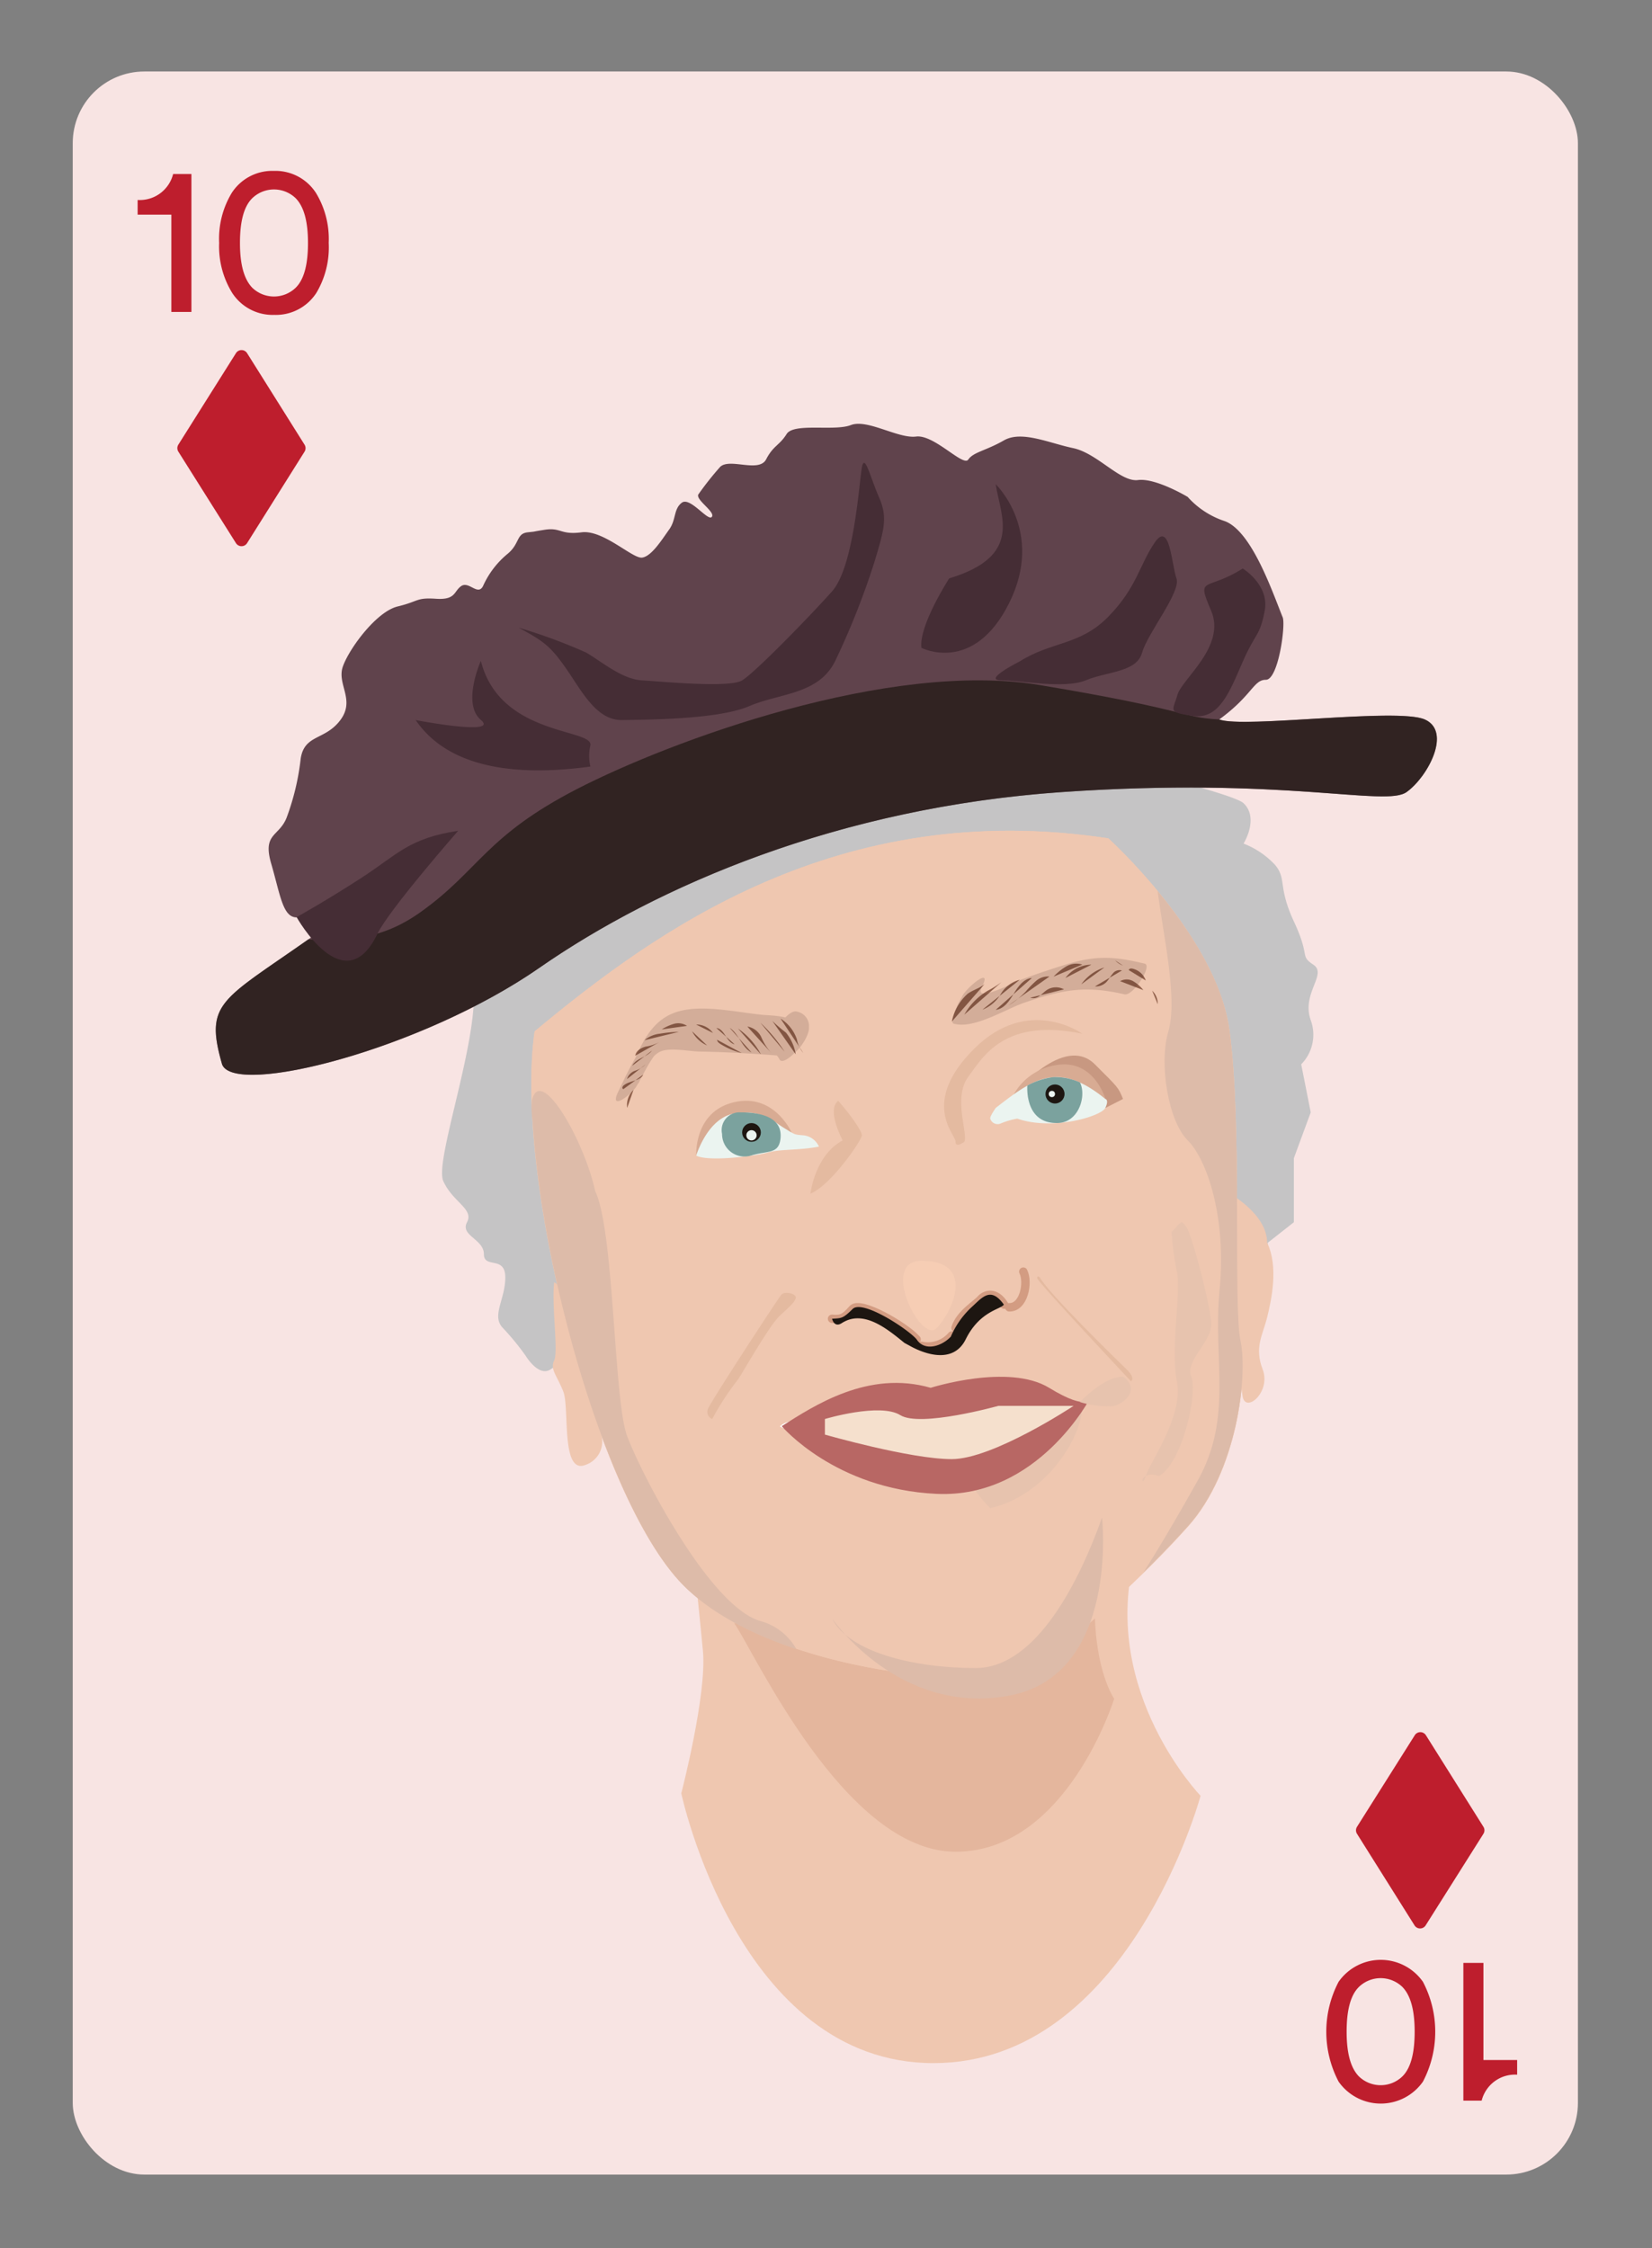 <svg id="Layer_1" data-name="Layer 1" xmlns="http://www.w3.org/2000/svg" viewBox="0 0 196 266.67"><rect x="0" y="0" width="196" height="266.67" fill="#808080" stroke="none"/><defs><style>.cls-1{fill:#f8e4e3;}.cls-2{fill:#bcbec0;opacity:0.85;}.cls-3{fill:#60434c;}.cls-12,.cls-4{fill:#1d1611;}.cls-4{opacity:0.7;}.cls-5{fill:#452d35;}.cls-6{fill:#efc7b0;}.cls-7{fill:#e4b69d;}.cls-8{fill:#e7c3ae;}.cls-9{fill:#c89881;}.cls-10{fill:#d8ab93;}.cls-11,.cls-14{fill:none;stroke-miterlimit:10;}.cls-11{stroke:#d39c82;stroke-linecap:round;}.cls-13{fill:#e4baa0;}.cls-14{stroke:#fff;stroke-width:0.25px;}.cls-15{fill:#b86764;}.cls-16{fill:#f5e0cd;}.cls-17{fill:#ddbba9;}.cls-18{fill:#8f5f4a;}.cls-19{fill:#f6cdb4;}.cls-20{fill:#ebf4f0;}.cls-21{fill:#7ba29e;}.cls-22{opacity:0.15;}.cls-23{fill:#381c15;}.cls-24{fill:#be1e2d;}</style></defs><title>badbitchcards</title><rect class="cls-1" x="8.63" y="8.48" width="178.58" height="249.45" rx="8.5" ry="8.5"/><path class="cls-2" d="M56,115.83c1.47,5.79-4.54,21.72-3.41,24.25s3.66,3.3,2.82,4.89,2,2,2,3.78,2.54.13,2.54,2.77-1.69,4.55-.28,6a30.16,30.16,0,0,1,2.71,3.31s1.52,2.53,2.93,1.6,3.07-1.48,3.52,0,77.75-7.32,78.68-7.37,2.9-2.78,2.9-4.23v-3.42l3.1-2.44v-7.6l2-5.43-1.13-5.7a5,5,0,0,0,1.13-5.24c-1.13-3.18,2-5.44.32-6.57s-.32-.85-2.29-5.07-.85-5.07-2.25-6.76a10,10,0,0,0-3.75-2.54s1.88-3,0-4.79-36.8-9.86-48.23-9.86S56,115.83,56,115.83Z"/><path class="cls-3" d="M37.47,110.8c-11.12,7.89-13.27,7.94-11.12,15.45C27.79,130.12,50,124.51,64,114.79s35.48-19,62-20.84,38.37,1.79,40.88,0,5.38-7.17,2.15-8.61-21.51,1.08-24.38,0c3.94-2.87,4.06-4.71,5.54-4.71s2.35-6.45,2-7.39c-1.25-3.09-3.67-10.21-6.86-11.42a10.17,10.17,0,0,1-4.42-2.88s-3.78-2.27-5.89-2-4.81-3.18-7.71-3.79-6.11-2.12-8.21-.91-3.62,1.38-4.22,2.27-4.05-3-6.19-2.73-5.78-2.12-7.74-1.36-6.77-.3-7.62,1.06-1.58,1.36-2.43,3-4.3-.19-5.45.89a36.24,36.24,0,0,0-2.54,3.2c-.59.61,2,2.12,1.55,2.73s-2.58-2.42-3.57-1.67-.65,2-1.5,3.18-2.08,3.18-3.21,3.33-4.61-3.33-7.18-3-2.42-.61-4.39-.3-.61.15-2,.3-.91,1.36-2.42,2.58a10.48,10.48,0,0,0-2.88,3.79c-.61,1.21-1.67-.61-2.58,0s-.61,1.67-3,1.51-2,.3-4.54.91-5.76,5-6.51,7.12,1.51,3.94-.3,6.36-4.24,1.67-4.7,4.54A29.39,29.39,0,0,1,34,97c-.91,2.27-2.88,1.82-1.82,5.45s1.36,6.36,3,6.36S37.47,110.8,37.47,110.8Z"/><path class="cls-4" d="M169.06,85.34c-3.23-1.43-21.51,1.08-24.38,0-4.61-.25-3.37-1.09-21.3-4.08S79.5,87.91,68.53,93.55s-11.63,9.64-18.61,14.62c-4.81,3.44-8.91,3.38-13.34,3.25-10.35,7.27-12.33,7.53-10.23,14.82C27.79,130.12,50,124.51,64,114.79s35.48-19,62-20.84,38.37,1.79,40.88,0S172.28,86.78,169.06,85.34Z"/><path class="cls-5" d="M61.54,74.45c2.92,1.59,3.72,2.13,5.58,4.78s3.6,6.24,6.71,6.18,11.37-.07,15.08-1.66,8.37-1.33,10.29-5.58a91.56,91.56,0,0,0,4.52-11.43c1.12-3.72,1.65-5.31.59-7.71s-1.72-5.34-2.05-3.6-.92,11.77-3.55,14.72S89.59,79.77,88.05,80.7s-9.44.14-11.87,0-4.82-2.26-6.68-3.32A64.94,64.94,0,0,0,61.54,74.45Z"/><path class="cls-5" d="M49.32,85.41c2.13,3.12,7.17,7.37,20.73,5.51a5.34,5.34,0,0,1,0-2.53c.27-2-10.74-1.07-13-10,0,0-2.28,5.06,0,7S49.32,85.41,49.32,85.41Z"/><path class="cls-5" d="M54.36,98.54c-5.85.89-7.17,2.78-11.43,5.55s-7.74,4.69-7.74,4.69,5.66,10.15,9.58,2C46.13,107.93,54.36,98.54,54.36,98.54Z"/><path class="cls-5" d="M118.14,57.44c.53,3.72,3.32,8.5-5.52,11.16,0,0-3.62,5.58-3.3,8.24,0,0,6.17,3.19,10.41-5.31S118.14,57.44,118.14,57.44Z"/><path class="cls-5" d="M121,78.44c3.79-2.39,7.14-1.86,10.51-5.31S135.19,67,137,64.35s2,2.66,2.58,4.25-3.43,6.49-4.08,8.82-4.11,2.21-6.67,3.27-7.78,0-10.05,0S121,78.44,121,78.44Z"/><path class="cls-5" d="M147.44,67.43c-4.32,2.76-5.57.78-3.75,5s-3.47,8.1-4,10-1.25,2.05,1.88,2.49,4.37-3,5.89-6.47,2-2.92,2.59-6S147.44,67.43,147.44,67.43Z"/><path class="cls-6" d="M81.92,181.38s1,9.31,1.48,14.46-2.57,16.87-2.57,16.87,6.78,32,29.92,32S142.44,213,142.44,213s-11.73-12.17-7.91-28"/><path class="cls-7" d="M87.11,192.53c2.31,3.23,13.09,27.11,26.27,27.11s18.81-18.15,18.81-18.15-2.3-3.27-2.3-10.73Z"/><path class="cls-6" d="M150.34,147.41c1.36,2.79.53,6.7,0,8.84s-1.54,3.54-.53,6.18-1.95,5.2-2.37,3.27c-.28-1.26-1.54-17.64-1.54-17.64v-6.48S150.34,144,150.34,147.41Z"/><path class="cls-6" d="M65.75,152.08c-.32,2.81.51,8.21,0,9.28s.32,1.77,1.08,3.69-.3,9.81,2.59,8.72a2.93,2.93,0,0,0,1.83-3.86l-3.34-16.26Z"/><path class="cls-6" d="M63.43,122.33c14.19-11.78,35.95-27.78,68.07-22.89,0,0,12.79,11.54,14.35,22.66s.44,32.8,1.33,37S146.74,174.56,141,181,128.35,193.31,124,197.23s-33.25,1.48-43.5-9.82S61,139.22,63.43,122.33Z"/><path class="cls-6" d="M63.43,122.33c14.19-11.78,35.95-27.78,68.07-22.89,0,0,12.79,11.54,14.35,22.66s.44,32.8,1.33,37S146.74,174.56,141,181,128.35,193.31,124,197.23s-33.25,1.48-43.5-9.82S61,139.22,63.43,122.33Z"/><path class="cls-8" d="M128.36,167.42c-.43,3.82-4.71,10.12-10.88,11.46,0,0-3-2.89-2.62-4.75s-.08-1-.08-1Z"/><path class="cls-9" d="M129.91,126.25c2.79,2.79,2.76,2.7,3.33,4.1l-2.08,1.06-10.87-1.61S126.22,122.56,129.91,126.25Z"/><path class="cls-10" d="M126.27,126.25c3.73,0,4.88,4.1,4.88,4.1l-10.87-.55A7,7,0,0,1,126.27,126.25Z"/><path class="cls-10" d="M86.57,130.88c5.12-1.61,7.34,3.43,7.34,3.43L82.6,137.05S82.33,132.22,86.57,130.88Z"/><path class="cls-11" d="M98.72,156.42c1.09.13,1.54-.13,2.44-1.16s6.24,2.06,7.59,3.6"/><path class="cls-11" d="M112.92,158.41a3.74,3.74,0,0,1-3.6,1.22"/><path class="cls-11" d="M113.37,157.51c.51-1.67,2.51-2.83,3-3.41s1.74-1,2.76.64"/><path class="cls-11" d="M121.41,150.83c.64,1.29.06,4.28-1.67,4.23"/><path class="cls-12" d="M98.72,156.42c1.1-.07,1.27,0,2.44-1.16s6.59,2.41,7.59,3.6c.95,1.49,3,.82,4.06-.32a10.35,10.35,0,0,1,2.48-3.51c1.26-1.15,2.25-2.47,3.81-.29-.32.56-2.85.74-4.52,4.11s-5.74,1.27-6.51.85l-.77-.42c-2.1-1.71-4.88-4-7.45-2.33C98.95,157.51,98.72,156.42,98.72,156.42Z"/><path class="cls-13" d="M84.5,168.31a32.31,32.31,0,0,1,3.1-4.74c.78-1.21,3.71-6.38,4.91-7.5s1.72-1.55,1.9-2.07-1.29-.93-1.72-.42S84.33,166.24,84,167.1A.91.91,0,0,0,84.5,168.31Z"/><path class="cls-14" d="M92.75,169.16c2.21,1.1,4.72,1.71,5.12,1a2.7,2.7,0,0,0,0-1.85S93.86,168.25,92.75,169.16Z"/><path class="cls-14" d="M120.7,166.75c1.06,1.1,1.06,3.07,1.56,2.64s4.42-1.83,5.12-2.64A11.86,11.86,0,0,0,120.7,166.75Z"/><path class="cls-15" d="M92.75,169.16c3.81-2.41,10.24-6.69,17.67-4.55,0,0,9.24-2.94,14.05,0s4.92,1.14,4.92,1.14-6.22,12-18.27,11.44S92.75,169.16,92.75,169.16Z"/><path class="cls-16" d="M106.81,167.85c2.38,1.49,11.64-1.1,11.64-1.1h8.93s-9.55,6.32-14.46,6.32-15.05-2.91-15.05-2.91v-1.85S104.4,166.35,106.81,167.85Z"/><path class="cls-17" d="M130.75,180c-2.57,7.23-7.7,17.85-15,17.85s-14.95-1.87-17-5.83c0,0,7.91,11.55,21,9.1S130.75,180,130.75,180Z"/><path class="cls-8" d="M133.28,163.3c-2.26-.1-5.15,3-5.15,3a11.39,11.39,0,0,0,3.92.49C133.42,166.48,135.33,164.83,133.28,163.3Z"/><path class="cls-8" d="M139,146.12c1.32-1.32,1.05-1.45,1.71-.66s2.89,9.32,3,11.5-3.16,4.44-2.37,6.34-1.05,10.19-3.82,11.77c-2.5-.79-2.11,1.71-1.58,0s4.48-7.11,3.69-11.18.53-10.57,0-13.05A35.25,35.25,0,0,1,139,146.12Z"/><path class="cls-18" d="M95.3,124.88a3.26,3.26,0,0,1-.75-1.59,4.68,4.68,0,0,0-1.94-2.47"/><path class="cls-18" d="M94.41,125.06a5.54,5.54,0,0,0-1.17-2.59,16.64,16.64,0,0,1-1.61-1.38"/><path class="cls-18" d="M93.09,124.75a18.53,18.53,0,0,0-2.88-3.45"/><path class="cls-18" d="M91.52,124.91a6.87,6.87,0,0,1-1.18-1.85,2.23,2.23,0,0,0-1.67-1.3"/><path class="cls-18" d="M90.28,125.07A8.63,8.63,0,0,0,87.56,122"/><path class="cls-18" d="M89.16,124.83c-1.17-.6-1.49-2.2-2.59-2.92"/><path class="cls-18" d="M88,124.9a8.83,8.83,0,0,1-2.51-1.06c-.19-.12-.4-.28-.41-.51"/><path class="cls-18" d="M87.16,123.87c-1-.23-1.17-1.84-2.17-1.94"/><path class="cls-18" d="M83.89,124a3.65,3.65,0,0,1-1.78-1.68"/><path class="cls-18" d="M84,123.08l-.87-.94"/><path class="cls-18" d="M84.59,122.52a2.44,2.44,0,0,0-2-1"/><path class="cls-18" d="M81.51,121.68a1.89,1.89,0,0,0-1.54-.24,5.6,5.6,0,0,0-1.46.66"/><path class="cls-18" d="M80.54,122.39a15,15,0,0,0-2.25.22,3.32,3.32,0,0,0-1.82.77"/><path class="cls-18" d="M78.24,123.6a4.9,4.9,0,0,1-1.64.54c-.56.15-1.15.51-1.23,1.08"/><path class="cls-18" d="M77.36,124.61c-.6.8-1.9.9-2.35,1.8"/><path class="cls-18" d="M76.59,126.25a3,3,0,0,1-1.2.74,1.51,1.51,0,0,0-1,1"/><path class="cls-18" d="M76.33,127.45c-.42.82-1.67.71-2.36,1.31-.13.12-.21.38,0,.42"/><path class="cls-18" d="M75.16,129.28a2.47,2.47,0,0,0-.75,2.13"/><path class="cls-18" d="M112.93,121.17a6,6,0,0,1,1.89-3.31c.63-.44,1.41-.64,2-1.14"/><path class="cls-18" d="M114.41,120.35a7.6,7.6,0,0,1,2.8-2.85,11.34,11.34,0,0,0,1.6-1"/><path class="cls-18" d="M116.56,119.76a4.38,4.38,0,0,0,2.17-1.85,3.71,3.71,0,0,1,2.26-1.7"/><path class="cls-18" d="M118.14,119.78c1-.12,1.62-1.06,2.13-1.91s1.17-1.78,2.16-1.87"/><path class="cls-18" d="M119.64,119.26a9.62,9.62,0,0,0,2.08-1.68,11.27,11.27,0,0,1,1.2-1.23,2.13,2.13,0,0,1,1.59-.52"/><path class="cls-18" d="M122.24,118.34a1.17,1.17,0,0,0,1.09-.21c.32-.22.58-.52.91-.73a2,2,0,0,1,2-.05"/><path class="cls-18" d="M124.3,118.23l2.28.09"/><path class="cls-18" d="M125,115.84a7,7,0,0,1,1.52-1.22,2.35,2.35,0,0,1,1.89-.21"/><path class="cls-18" d="M126.41,116a3.87,3.87,0,0,1,3.08-1.58"/><path class="cls-18" d="M128.29,116.75a5.36,5.36,0,0,1,2.74-2"/><path class="cls-18" d="M129.91,117a1.74,1.74,0,0,0,1.33-.49c.3-.3.48-.69.76-1a1,1,0,0,1,1.11-.4"/><path class="cls-18" d="M132.9,116.38a1.54,1.54,0,0,1,1.54,0,4.2,4.2,0,0,1,1.21,1.06"/><path class="cls-18" d="M132.3,113.91a2.58,2.58,0,0,0,.94.62"/><path class="cls-18" d="M133.93,115.07c0-.17.24-.22.42-.18a2.18,2.18,0,0,1,1.59,1.41"/><path class="cls-18" d="M136.7,117.51a2.12,2.12,0,0,1,.66,1.6"/><path class="cls-18" d="M136.56,118.9l.21.83"/><path class="cls-19" d="M109.32,149.54c6.52,0,3.66,6.11,1.8,8S104.33,149.54,109.32,149.54Z"/><path class="cls-20" d="M118.14,131.41c4.48-3.49,7.44-5.6,13-1.06,0,0,.47.07,0,1.06s-6.23,2.74-10.45,1.27a9.37,9.37,0,0,0-1.92.56.92.92,0,0,1-1.29-.57C117.44,132.4,118.14,131.41,118.14,131.41Z"/><path class="cls-21" d="M125.44,133.2c2.54,0,3.5-3.21,2.69-4.81a7.12,7.12,0,0,0-3.15-.63,8.54,8.54,0,0,0-3.09,1S121.49,133.28,125.44,133.2Z"/><circle class="cls-12" cx="125.17" cy="129.76" r="1.13"/><path class="cls-20" d="M97.16,136c-2.3.46-4.71.29-6,.69a15.69,15.69,0,0,1-2,.38c-2.22.32-5.46.56-6.56,0,0,0,1.33-4.48,4.55-5s4.55.92,5.87,1.72,1.14.78,2.38.88A2.26,2.26,0,0,1,97.16,136Z"/><path class="cls-21" d="M87.87,131.94c3.2,0,4.9,1,4.74,3s-1.49,1.51-3.44,2.1a2.66,2.66,0,0,1-3.5-2.54A2.11,2.11,0,0,1,87.87,131.94Z"/><circle class="cls-12" cx="89.16" cy="134.32" r="1.11"/><circle class="cls-20" cx="89.16" cy="134.66" r="0.61"/><circle class="cls-20" cx="124.8" cy="129.76" r="0.37"/><path class="cls-17" d="M145.85,122.1c-.83-6-4.9-12.05-8.5-16.41.61,5,2.42,12.77,1.27,16.64s0,10.66,2.3,12.94,4.61,9.2,3.78,17.67,1.65,15.11-2.63,22.73-6.39,10.8-6.42,10.85c1.8-1.77,3.6-3.62,5.31-5.53,5.78-6.45,7.11-17.78,6.22-21.94S147.41,133.22,145.85,122.1Z"/><path class="cls-17" d="M90.28,192.29c-6.08-1.65-14.31-17.71-15.89-22s-1.51-24.31-3.77-29c-1.34-6.1-6.43-14.9-7.49-10.86a8,8,0,0,0,.07,2.49c1.12,18.56,8.91,45.26,17.36,54.57,3.24,3.56,8.33,6.25,13.93,8.12A7,7,0,0,0,90.28,192.29Z"/><path class="cls-13" d="M114.41,135.43c.49-.87-1.38-5.19.46-7.7s4.35-7,13.54-5.12c0,0-6.42-4.63-12.85,1.8s-2.16,10.17-2.19,11S114.41,135.43,114.41,135.43Z"/><path class="cls-13" d="M99.45,130.57c1.22,1.36,2.81,3.53,2.81,4.09s-3.67,5.94-6.11,6.92c0,0,.52-4.55,3.82-6.31C100,135.27,98,131.65,99.45,130.57Z"/><path class="cls-13" d="M123.38,151.53c1,1.85,9.17,9.82,10.29,10.9s.51,1.4.51,1.4S123.05,152,123.05,151.6,123.38,151.53,123.38,151.53Z"/><g class="cls-22"><path class="cls-23" d="M114.17,118.18a9.13,9.13,0,0,0-1.16,2.77.45.45,0,0,0,.08.45c2.38.75,6.24-1.72,8.42-2.46,4.57-1.57,7.25-2.07,11.91-1,1,.24,3.36-3.41,2.39-3.64-3.45-.83-5.61-1-9,0q-2.76.83-5.47,1.83c-1,.35-5.91,3-4.84.93,1.31-2.54-1.8.06-2.32,1.07Z"/></g><g class="cls-22"><path class="cls-23" d="M95.46,122.52c-1-2-2.86-2-4.89-2.14-2.94-.28-6.7-1.16-9.61-.53-4.64,1-5.24,5.8-7.32,9.2l2.11-.55c.58-1.19,1.25-3.16,2.6-3.77,1.17-.53,3.51,0,4.8,0,3.4.07,6.78.27,10.16.55,1.14.09,2.76-2.43,2.67-3.42A1.75,1.75,0,0,0,94.6,120c-1.22-.45-3.42,3.31-2.77,3.55Q93,123.68,93,125l2.67-3.42c-3.12-.26-6.25-.45-9.38-.54-2.08-.05-4.73-.52-6.71.24-3.1,1.19-4.91,5.5-6.22,8.18-1.18,2.43,1.54.4,2.11-.55,1.74-2.84,2.34-5.75,6.47-5.44,2.54.19,9.23-.39,10.54,2.18.49,1,3.48-2.2,3-3.18Z"/></g><path class="cls-24" d="M20.33,37V25.46h-4V23.72a4.08,4.08,0,0,0,4.21-3.08h2.17V37Z"/><path class="cls-24" d="M27.49,22.89a5.72,5.72,0,0,1,5-2.62,5.72,5.72,0,0,1,5,2.62A10.52,10.52,0,0,1,39,28.81a10.52,10.52,0,0,1-1.46,5.92,5.72,5.72,0,0,1-5,2.62,5.72,5.72,0,0,1-5-2.62A10.52,10.52,0,0,1,26,28.81,10.52,10.52,0,0,1,27.49,22.89Zm2.42,11.22a3.71,3.71,0,0,0,5.19,0c1-1,1.44-2.8,1.44-5.29s-.45-4.26-1.44-5.29a3.71,3.71,0,0,0-5.19,0c-1,1-1.44,2.8-1.44,5.29S28.93,33.07,29.91,34.11Z"/><path class="cls-24" d="M176,232.82v11.52h4v1.74a4.08,4.08,0,0,0-4.21,3.08h-2.17V232.82Z"/><path class="cls-24" d="M168.82,246.91a6.11,6.11,0,0,1-10,0,12.73,12.73,0,0,1,0-11.85,6.11,6.11,0,0,1,10,0,12.73,12.73,0,0,1,0,11.85Zm-2.42-11.22a3.71,3.71,0,0,0-5.19,0c-1,1-1.44,2.8-1.44,5.29s.45,4.26,1.44,5.29a3.71,3.71,0,0,0,5.19,0c1-1,1.44-2.8,1.44-5.29S167.39,236.72,166.4,235.69Z"/><path class="cls-24" d="M36.13,52.74,29.31,41.88a.78.78,0,0,0-1.31,0L21.16,52.74a.78.78,0,0,0,0,.83L28,64.43a.78.78,0,0,0,1.31,0l6.83-10.87A.78.78,0,0,0,36.13,52.74Z"/><path class="cls-24" d="M176,216.68l-6.83-10.87a.78.78,0,0,0-1.31,0L161,216.68a.78.78,0,0,0,0,.83l6.83,10.87a.78.78,0,0,0,1.31,0L176,217.51A.78.78,0,0,0,176,216.68Z"/></svg>